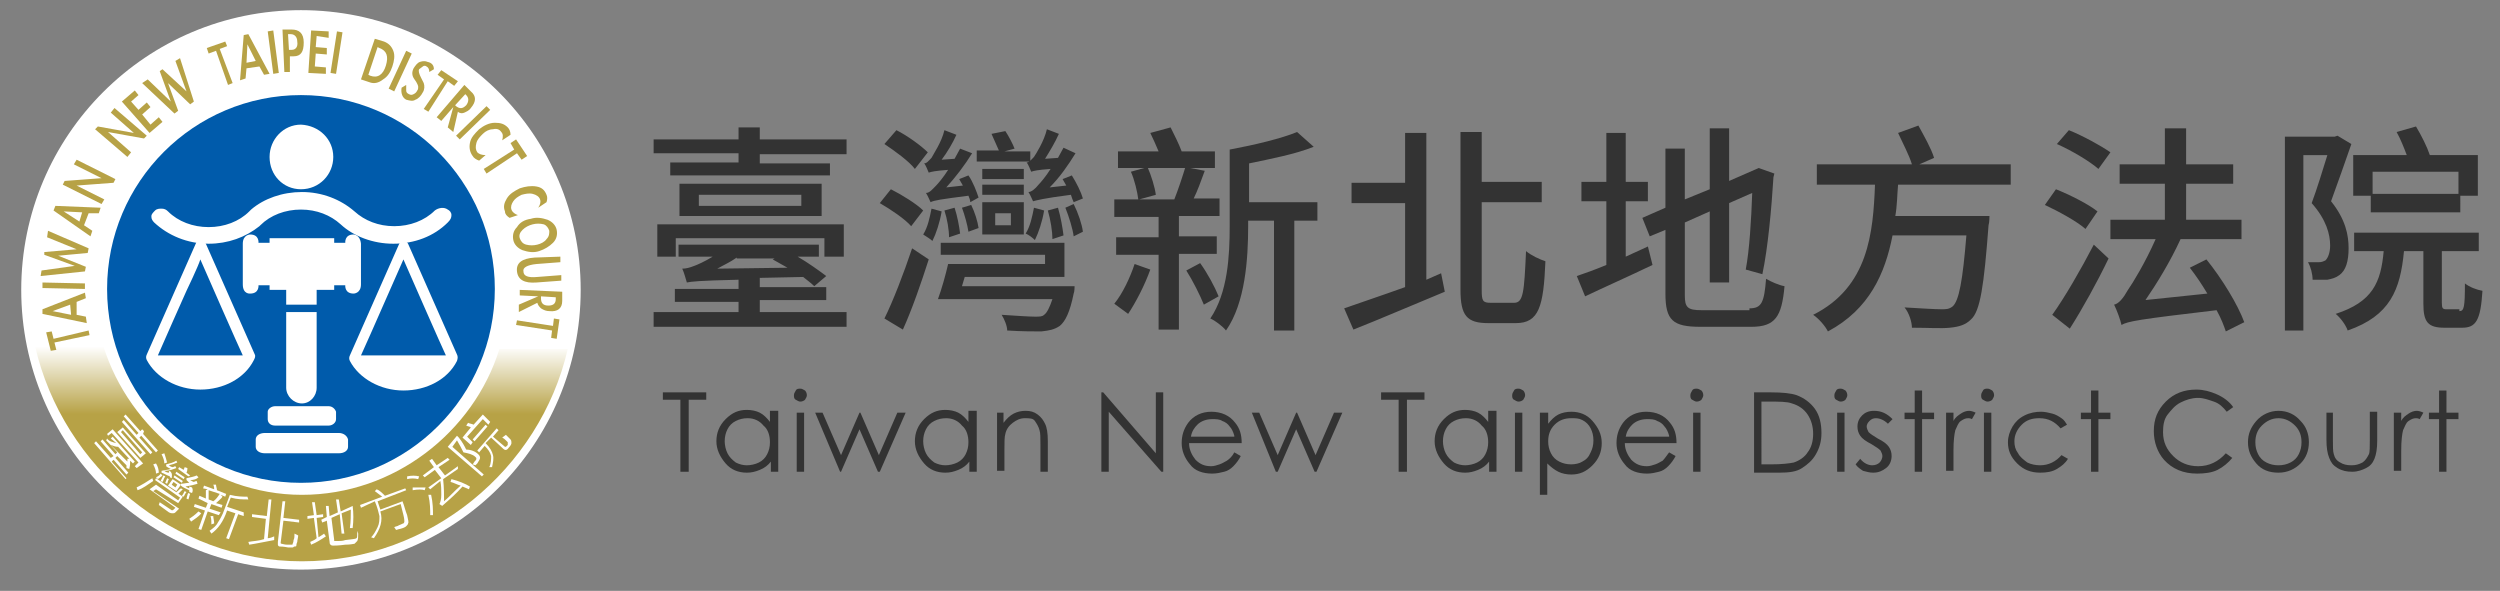 <?xml version="1.0" encoding="utf-8"?>
<!-- Generator: Adobe Illustrator 24.0.2, SVG Export Plug-In . SVG Version: 6.00 Build 0)  -->
<svg version="1.1" id="圖層_1" xmlns="http://www.w3.org/2000/svg" xmlns:xlink="http://www.w3.org/1999/xlink" x="0px" y="0px"
	 viewBox="0 0 270.8 64" style="enable-background:new 0 0 270.8 64;" xml:space="preserve">
<rect x="0" y="0" width="270.8" height="64" fill="#808080" stroke="none"/>
<style type="text/css">
	.st0{fill:#333333;}
	.st1{fill:#FFFFFF;}
	.st2{fill:url(#SVGID_1_);}
	.st3{fill:#B7A246;}
	.st4{fill:#005BAB;}
	.st5{fill:none;stroke:#FFFFFF;stroke-width:0.25;stroke-miterlimit:10;}
</style>
<g>
	<path class="st0" d="M91.7,15.2v1.5h-9.4v1h7.6V19H72.6v-1.4H80v-1h-9.2v-1.5H80v-1.3h2.3v1.3H91.7z M82.3,33.8h9.4v1.6H70.8v-1.6
		H80v-1.1h-6.9v-1.4H80v-1c-4.4,0.1-5.1,0.2-5.6,0.3c-0.1-0.3-0.3-1.1-0.5-1.5c0.4,0,0.8-0.1,1.3-0.3c0.3-0.1,1.2-0.5,2-1h-3.7v-1.3
		h15.2v1.3h-2.3c1.2,0.7,2.3,1.5,3.1,2.1l-1.3,1.1c-0.3-0.3-0.7-0.6-1.2-1l-4.7,0.1v1h7.2v1.4h-7.2V33.8z M71.2,24.3h20.2v3.5h-2.1
		v-2H73.2v2h-2V24.3z M89,19.9v3.5H73.6v-3.5H89z M86.8,21.1H75.7v1.2h11.1V21.1z M79.8,27.9c-0.7,0.5-1.4,0.8-2.1,1.2l7.6-0.1
		c-0.5-0.3-1.1-0.6-1.6-0.9l0.2-0.1H79.8z"/>
	<path class="st0" d="M98.7,24.5c-0.7-0.8-2.2-1.8-3.4-2.5l1.2-1.5c1.2,0.6,2.8,1.6,3.5,2.3L98.7,24.5z M95.8,34.5
		c0.9-1.8,2.1-4.9,3-7.6l1.8,1.2c-0.8,2.5-1.8,5.4-2.8,7.6L95.8,34.5z M99.1,18.3c-0.6-0.8-2.1-1.9-3.3-2.7l1.3-1.5
		c1.2,0.6,2.7,1.7,3.4,2.4L99.1,18.3z M102,22.9c-0.2,1.2-0.6,2.4-1,3.2c-0.2-0.2-0.7-0.5-1-0.7c0.5-0.8,0.7-1.8,0.9-2.8L102,22.9z
		 M105.1,21.9c0-0.2-0.1-0.5-0.2-0.7c-3.1,0.4-3.7,0.5-4.1,0.7c-0.1-0.2-0.3-0.7-0.5-1c0.4,0,0.7-0.4,1.1-0.8
		c0.2-0.2,0.8-0.9,1.3-1.7c-1.4,0.1-1.8,0.2-2.1,0.3c-0.1-0.2-0.3-0.8-0.5-1c0.3,0,0.5-0.3,0.8-0.6c0.2-0.4,1.1-1.7,1.4-3l1.3,0.5
		c-0.4,0.9-1,1.9-1.6,2.7l1.4-0.1c0.2-0.4,0.4-0.7,0.6-1.1l1.3,0.5c-0.8,1.3-1.8,2.6-2.8,3.7l1.8-0.2c-0.1-0.2-0.3-0.5-0.4-0.7
		l1-0.4c0.5,0.7,0.9,1.8,1.1,2.4L105.1,21.9z M116.4,31c0,0,0,0.6-0.1,0.8c-0.4,2-0.9,3-1.5,3.5c-0.6,0.4-1.1,0.5-2,0.6
		c-0.7,0-2.2,0-3.7-0.1c0-0.5-0.3-1.2-0.6-1.7c1.5,0.1,3,0.2,3.6,0.2c0.5,0,0.8,0,1-0.2c0.3-0.2,0.6-0.8,0.9-1.7h-12.4
		c0.4-1.1,0.8-2.5,1.1-3.8h10.5v-1h-11.3v-1.3h13.4V30h-10.8l-0.3,1H116.4z M102.8,25.7c0-0.8-0.2-2-0.5-2.9l1.1-0.3
		c0.3,0.9,0.5,2,0.6,2.8L102.8,25.7z M104.9,25.1c-0.1-0.7-0.4-1.8-0.7-2.6l1-0.3c0.4,0.8,0.7,1.8,0.8,2.5L104.9,25.1z M111.5,17.5
		h-5.7v-1.2h2.4c-0.2-0.5-0.6-1.3-0.8-1.8l1.5-0.3c0.4,0.6,0.8,1.4,1,1.9l-1.1,0.3h2.8V17.5z M106.4,21.9h4.5v3.5h-4.5V21.9z
		 M110.9,19.4h-4.5v-1.1h4.5V19.4z M106.4,20h4.5v1.1h-4.5V20z M107.8,24.4h1.7v-1.3h-1.7V24.4z M113.1,22.8c-0.2,1.2-0.6,2.4-1,3.2
		c-0.2-0.2-0.7-0.6-1-0.7c0.5-0.8,0.7-1.8,0.9-2.8L113.1,22.8z M116.3,21.9c-0.1-0.2-0.2-0.5-0.3-0.8c-3.1,0.4-3.7,0.6-4.1,0.7
		c-0.1-0.2-0.3-0.7-0.5-1c0.3,0,0.7-0.3,1.1-0.8c0.2-0.2,0.8-0.9,1.3-1.7c-1.4,0.1-1.8,0.2-2.1,0.3c-0.1-0.2-0.3-0.8-0.5-1
		c0.3,0,0.5-0.3,0.8-0.6c0.2-0.3,1.1-1.7,1.4-3l1.3,0.5c-0.4,0.9-1,1.9-1.5,2.7l1.4-0.1c0.2-0.4,0.4-0.7,0.6-1.1l1.3,0.6
		c-0.8,1.3-1.7,2.6-2.8,3.7l1.8-0.2c-0.1-0.2-0.3-0.5-0.4-0.7l1-0.4c0.5,0.8,1,1.8,1.2,2.5L116.3,21.9z M114,25.9
		c0-0.8-0.2-2.1-0.5-3.1l1.1-0.3c0.3,1,0.5,2.2,0.6,3L114,25.9z M116.3,22.1c0.5,1,0.9,2.2,1,3l-1,0.5c-0.1-0.8-0.5-2.1-0.9-3.1
		L116.3,22.1z"/>
	<path class="st0" d="M124.6,29.2c-0.6,1.7-1.6,3.6-2.4,4.8c-0.4-0.3-1.1-0.8-1.5-1.1c0.9-1.1,1.7-2.8,2.2-4.3L124.6,29.2z
		 M127.7,27.6v8.1h-2.2v-8.1h-4.6v-1.9h4.6v-2.2h-4.8v-1.9h2.6c-0.1-0.8-0.4-2.1-0.8-3l1.8-0.5c0.4,0.9,0.8,2.2,0.9,3l-1.8,0.5h3.8
		c0.4-1,0.9-2.5,1.2-3.5l2.1,0.4c-0.4,1.1-0.8,2.2-1.2,3h2.8v1.9h-4.4v2.2h4.1v1.9H127.7z M131.7,18.2h-10.6v-1.8h4.4
		c-0.3-0.7-0.6-1.4-0.9-2l2.2-0.6c0.4,0.8,0.9,1.8,1.2,2.6h3.6V18.2z M130,28.5c0.8,1.1,1.6,2.6,2,3.6l-1.6,0.9
		c-0.4-1-1.2-2.6-1.9-3.7L130,28.5z M142.6,23.9h-2.4v11.9H138V23.9h-2.8v0.6c0,3.5-0.3,8.3-2.4,11.3c-0.3-0.4-1.2-1.1-1.7-1.3
		c1.9-2.8,2.1-6.8,2.1-10v-8.3c2.7-0.5,5.6-1.2,7.3-1.9l1.8,1.6c-2,0.8-4.6,1.3-7,1.8v4.2h7.4V23.9z"/>
	<path class="st0" d="M156.1,29.6l0.4,2c-3.4,1.4-7.1,3-9.9,4.1l-1-2.3c1.7-0.6,4.1-1.4,6.6-2.3v-9.1h-5.8v-2.2h5.8v-5.4h2.3v15.9
		L156.1,29.6z M164,32.8c1,0,1.1-1.1,1.3-5.6c0.6,0.5,1.5,0.9,2.1,1.1c-0.2,4.9-0.7,6.7-3.2,6.7h-3c-2.3,0-3-0.8-3-3.6V14.3h2.3v5.4
		h6.5v2.2h-6.5v9.5c0,1.2,0.1,1.4,1,1.4H164z"/>
	<path class="st0" d="M178.5,26.7l0.5,2c-2.5,1.2-5.2,2.4-7.3,3.4l-0.9-2.2c0.9-0.3,2-0.7,3.2-1.2v-6.9h-2.7v-2.1h2.7v-5.3h2.1v5.3
		h2.4v2.1h-2.4v6L178.5,26.7z M189.5,33.4c1.3,0,1.6-0.6,1.8-3.2c0.5,0.3,1.4,0.7,2,0.8c-0.3,3.3-1,4.4-3.6,4.4h-5.5
		c-3,0-3.8-0.7-3.8-3.6v-6.9l-1.7,0.7l-0.8-2l2.5-1.1v-6.4h2.1v5.5l2.7-1.1v-6.6h2.1v5.7l3.2-1.4l1.7,0.6l-0.1,0.4
		c-0.2,3.3-0.6,7.7-1.2,10.5l-1.8-0.5c0.4-2.1,0.6-5.4,0.7-8.3l-2.5,1.1v8.6h-2.1v-7.7l-2.7,1.2v7.9c0,1.3,0.3,1.6,1.8,1.6H189.5z"
		/>
	<path class="st0" d="M205.6,20c-0.1,1.1-0.1,2.3-0.3,3.4h10.2c0,0,0,0.7-0.1,1c-0.5,6.6-0.9,9.3-1.9,10.2c-0.6,0.6-1.3,0.8-2.3,0.9
		c-0.9,0.1-2.4,0-4.1,0c0-0.6-0.3-1.6-0.8-2.2c1.7,0.1,3.3,0.2,4,0.2c0.5,0,0.8,0,1.2-0.3c0.7-0.6,1.1-2.8,1.5-7.7H205
		c-0.8,4.1-2.5,8-7,10.4c-0.3-0.6-1-1.4-1.6-1.8c6-3,6.5-8.9,6.7-14.1h-6.3v-2.2h10.3c-0.3-1-1-2.3-1.5-3.4l2.2-0.8
		c0.6,1.1,1.4,2.5,1.7,3.5l-1.6,0.7h9.9V20H205.6z"/>
	<path class="st0" d="M225.9,24.8c-0.9-0.8-2.9-1.9-4.4-2.6l1.2-1.7c1.5,0.6,3.5,1.6,4.5,2.4L225.9,24.8z M222.3,34.1
		c1.3-1.8,3.1-4.9,4.5-7.6l1.6,1.5c-1.2,2.5-2.8,5.4-4.2,7.6L222.3,34.1z M224.1,14.1c1.5,0.6,3.5,1.7,4.5,2.4l-1.3,1.8
		c-0.9-0.8-2.9-2-4.5-2.7L224.1,14.1z M241.1,35.9c-0.2-0.6-0.5-1.4-1-2.3c-8.5,1-9.6,1.2-10.3,1.6c-0.1-0.5-0.5-1.6-0.8-2.2
		c0.5-0.1,1-0.7,1.5-1.6c0.5-0.7,1.9-3,3-5.5h-4.9v-2.1h5.9v-3.9h-4.9v-2.1h4.9v-3.9h2.3v3.9h5.1v2.1h-5.1v3.9h6v2.1h-6.6
		c-1.1,2.4-2.5,4.7-3.8,6.6l6.7-0.7c-0.6-1-1.2-1.9-1.9-2.8l1.8-0.9c1.7,2.1,3.4,4.9,4.1,6.8L241.1,35.9z"/>
	<path class="st0" d="M254.7,15.6c-0.7,2-1.5,4.3-2.2,6.2c1.6,2,1.9,3.7,1.9,5.1c0,1.4-0.3,2.4-1,2.9c-0.4,0.3-0.8,0.4-1.3,0.5
		c-0.4,0-1,0-1.6,0c0-0.6-0.2-1.4-0.5-1.9c0.5,0,0.9,0,1.2,0c0.3,0,0.5-0.1,0.7-0.2c0.3-0.3,0.5-0.9,0.5-1.6c0-1.2-0.4-2.8-2-4.6
		c0.6-1.6,1.2-3.6,1.7-5.2h-2.6v19h-2v-21h5.4l0.3-0.1L254.7,15.6z M266.4,33.7c0.5,0,0.6-0.4,0.6-3c0.5,0.4,1.3,0.7,1.9,0.8
		c-0.2,3.2-0.7,4-2.2,4h-1.9c-1.8,0-2.3-0.6-2.3-2.6v-5.7h-2.1c-0.4,4.2-1.5,7-6.1,8.6c-0.2-0.6-0.8-1.4-1.3-1.8
		c4-1.3,4.9-3.4,5.2-6.8H255v-2h13.5v2h-4v5.6c0,0.6,0.1,0.7,0.5,0.7H266.4z M256.8,21.2h-1.9v-4.4h5.8c-0.3-0.8-0.7-1.8-1.1-2.5
		l2.1-0.6c0.6,1,1.2,2.2,1.5,3.1h5.2v4.4h-1.9V23h-9.7V21.2z M257,18.7V21h9.3v-2.4H257z"/>
</g>
<g>
	<path class="st0" d="M71.8,43.3v-0.8h4.7v0.8h-1.9v7.8h-0.9v-7.8H71.8z"/>
	<path class="st0" d="M84.3,44.7v6.4h-0.8V50c-0.3,0.4-0.7,0.7-1.2,0.9s-0.9,0.3-1.4,0.3c-0.9,0-1.7-0.3-2.3-1s-1-1.5-1-2.4
		c0-0.9,0.3-1.7,1-2.4s1.4-1,2.3-1c0.5,0,1,0.1,1.4,0.3s0.8,0.6,1.1,1v-1.2H84.3z M81,45.3c-0.5,0-0.9,0.1-1.3,0.3
		c-0.4,0.2-0.7,0.5-0.9,0.9c-0.2,0.4-0.3,0.8-0.3,1.3c0,0.4,0.1,0.9,0.3,1.3c0.2,0.4,0.5,0.7,0.9,1c0.4,0.2,0.8,0.3,1.2,0.3
		c0.4,0,0.9-0.1,1.3-0.3c0.4-0.2,0.7-0.5,0.9-0.9c0.2-0.4,0.3-0.8,0.3-1.3c0-0.7-0.2-1.4-0.7-1.8C82.3,45.6,81.7,45.3,81,45.3z"/>
	<path class="st0" d="M86.7,42.1c0.2,0,0.3,0.1,0.5,0.2c0.1,0.1,0.2,0.3,0.2,0.5c0,0.2-0.1,0.3-0.2,0.5c-0.1,0.1-0.3,0.2-0.5,0.2
		c-0.2,0-0.3-0.1-0.5-0.2s-0.2-0.3-0.2-0.5c0-0.2,0.1-0.3,0.2-0.5S86.5,42.1,86.7,42.1z M86.3,44.7h0.8v6.4h-0.8V44.7z"/>
	<path class="st0" d="M88.3,44.7h0.8l2,4.6l2-4.6h0.1l2,4.6l2-4.6h0.9l-2.8,6.4h-0.2l-2-4.6l-2,4.6H91L88.3,44.7z"/>
	<path class="st0" d="M105.8,44.7v6.4H105V50c-0.3,0.4-0.7,0.7-1.2,0.9s-0.9,0.3-1.4,0.3c-0.9,0-1.7-0.3-2.3-1s-1-1.5-1-2.4
		c0-0.9,0.3-1.7,1-2.4s1.4-1,2.3-1c0.5,0,1,0.1,1.4,0.3s0.8,0.6,1.1,1v-1.2H105.8z M102.5,45.3c-0.5,0-0.9,0.1-1.3,0.3
		c-0.4,0.2-0.7,0.5-0.9,0.9c-0.2,0.4-0.3,0.8-0.3,1.3c0,0.4,0.1,0.9,0.3,1.3c0.2,0.4,0.5,0.7,0.9,1c0.4,0.2,0.8,0.3,1.2,0.3
		c0.4,0,0.9-0.1,1.3-0.3c0.4-0.2,0.7-0.5,0.9-0.9c0.2-0.4,0.3-0.8,0.3-1.3c0-0.7-0.2-1.4-0.7-1.8C103.8,45.6,103.2,45.3,102.5,45.3z
		"/>
	<path class="st0" d="M107.9,44.7h0.8v1.1c0.3-0.4,0.7-0.8,1.1-1s0.8-0.3,1.3-0.3c0.5,0,0.9,0.1,1.3,0.4s0.6,0.6,0.8,1
		s0.3,1,0.3,1.9v3.3h-0.8v-3c0-0.7,0-1.2-0.1-1.5c-0.1-0.4-0.3-0.7-0.5-1s-0.6-0.3-1.1-0.3c-0.5,0-0.9,0.2-1.3,0.5s-0.7,0.7-0.8,1.2
		c-0.1,0.3-0.1,0.9-0.1,1.7v2.3h-0.8V44.7z"/>
	<path class="st0" d="M119.3,51.1v-8.6h0.2l5.7,6.6v-6.6h0.8v8.6h-0.2l-5.7-6.5v6.5H119.3z"/>
	<path class="st0" d="M133.7,49l0.7,0.4c-0.2,0.4-0.5,0.8-0.8,1.1c-0.3,0.3-0.6,0.5-1,0.6c-0.4,0.1-0.8,0.2-1.3,0.2
		c-1,0-1.9-0.3-2.4-1c-0.6-0.7-0.9-1.5-0.9-2.3c0-0.8,0.2-1.5,0.7-2.2c0.6-0.8,1.5-1.2,2.5-1.2c1.1,0,2,0.4,2.6,1.2
		c0.5,0.6,0.7,1.3,0.7,2.2h-5.7c0,0.7,0.3,1.3,0.7,1.8c0.5,0.5,1,0.7,1.7,0.7c0.3,0,0.6-0.1,0.9-0.2c0.3-0.1,0.6-0.3,0.8-0.4
		C133.2,49.7,133.5,49.4,133.7,49z M133.7,47.2c-0.1-0.4-0.3-0.8-0.5-1c-0.2-0.3-0.5-0.5-0.8-0.6c-0.3-0.2-0.7-0.2-1.1-0.2
		c-0.6,0-1.2,0.2-1.6,0.6c-0.3,0.3-0.6,0.7-0.7,1.3H133.7z"/>
	<path class="st0" d="M135.6,44.7h0.8l2,4.6l2-4.6h0.1l2,4.6l2-4.6h0.9l-2.8,6.4h-0.2l-2-4.6l-2,4.6h-0.2L135.6,44.7z"/>
	<path class="st0" d="M149.6,43.3v-0.8h4.7v0.8h-1.9v7.8h-0.9v-7.8H149.6z"/>
	<path class="st0" d="M162.1,44.7v6.4h-0.8V50c-0.3,0.4-0.7,0.7-1.2,0.9s-0.9,0.3-1.4,0.3c-0.9,0-1.7-0.3-2.3-1s-1-1.5-1-2.4
		c0-0.9,0.3-1.7,1-2.4s1.4-1,2.3-1c0.5,0,1,0.1,1.4,0.3s0.8,0.6,1.1,1v-1.2H162.1z M158.8,45.3c-0.5,0-0.9,0.1-1.3,0.3
		c-0.4,0.2-0.7,0.5-0.9,0.9c-0.2,0.4-0.3,0.8-0.3,1.3c0,0.4,0.1,0.9,0.3,1.3c0.2,0.4,0.5,0.7,0.9,1c0.4,0.2,0.8,0.3,1.2,0.3
		c0.4,0,0.9-0.1,1.3-0.3c0.4-0.2,0.7-0.5,0.9-0.9c0.2-0.4,0.3-0.8,0.3-1.3c0-0.7-0.2-1.4-0.7-1.8C160.1,45.6,159.5,45.3,158.8,45.3z
		"/>
	<path class="st0" d="M164.5,42.1c0.2,0,0.3,0.1,0.5,0.2c0.1,0.1,0.2,0.3,0.2,0.5c0,0.2-0.1,0.3-0.2,0.5c-0.1,0.1-0.3,0.2-0.5,0.2
		c-0.2,0-0.3-0.1-0.5-0.2s-0.2-0.3-0.2-0.5c0-0.2,0.1-0.3,0.2-0.5S164.3,42.1,164.5,42.1z M164.1,44.7h0.8v6.4h-0.8V44.7z"/>
	<path class="st0" d="M166.9,44.7h0.8v1.2c0.3-0.4,0.7-0.8,1.1-1c0.4-0.2,0.9-0.3,1.4-0.3c0.9,0,1.7,0.3,2.3,1s1,1.4,1,2.4
		c0,0.9-0.3,1.7-1,2.4s-1.4,1-2.3,1c-0.5,0-1-0.1-1.4-0.3c-0.4-0.2-0.8-0.5-1.2-0.9v3.4h-0.8V44.7z M170.2,45.3
		c-0.7,0-1.3,0.2-1.8,0.7c-0.5,0.5-0.7,1.1-0.7,1.8c0,0.5,0.1,0.9,0.3,1.3c0.2,0.4,0.5,0.7,0.9,0.9c0.4,0.2,0.8,0.3,1.3,0.3
		c0.4,0,0.9-0.1,1.2-0.3c0.4-0.2,0.7-0.5,0.9-1c0.2-0.4,0.3-0.8,0.3-1.3c0-0.5-0.1-0.9-0.3-1.3c-0.2-0.4-0.5-0.7-0.9-0.9
		S170.7,45.3,170.2,45.3z"/>
	<path class="st0" d="M180.8,49l0.7,0.4c-0.2,0.4-0.5,0.8-0.8,1.1c-0.3,0.3-0.6,0.5-1,0.6c-0.4,0.1-0.8,0.2-1.3,0.2
		c-1,0-1.9-0.3-2.4-1c-0.6-0.7-0.9-1.5-0.9-2.3c0-0.8,0.2-1.5,0.7-2.2c0.6-0.8,1.5-1.2,2.5-1.2c1.1,0,2,0.4,2.6,1.2
		c0.5,0.6,0.7,1.3,0.7,2.2H176c0,0.7,0.3,1.3,0.7,1.8c0.5,0.5,1,0.7,1.7,0.7c0.3,0,0.6-0.1,0.9-0.2c0.3-0.1,0.6-0.3,0.8-0.4
		C180.3,49.7,180.5,49.4,180.8,49z M180.8,47.2c-0.1-0.4-0.3-0.8-0.5-1c-0.2-0.3-0.5-0.5-0.8-0.6c-0.3-0.2-0.7-0.2-1.1-0.2
		c-0.6,0-1.2,0.2-1.6,0.6c-0.3,0.3-0.6,0.7-0.7,1.3H180.8z"/>
	<path class="st0" d="M183.8,42.1c0.2,0,0.3,0.1,0.5,0.2c0.1,0.1,0.2,0.3,0.2,0.5c0,0.2-0.1,0.3-0.2,0.5c-0.1,0.1-0.3,0.2-0.5,0.2
		c-0.2,0-0.3-0.1-0.5-0.2s-0.2-0.3-0.2-0.5c0-0.2,0.1-0.3,0.2-0.5S183.6,42.1,183.8,42.1z M183.4,44.7h0.8v6.4h-0.8V44.7z"/>
	<path class="st0" d="M190,51.1v-8.6h1.8c1.3,0,2.2,0.1,2.8,0.3c0.8,0.3,1.5,0.8,2,1.5s0.7,1.6,0.7,2.6c0,0.9-0.2,1.6-0.6,2.3
		s-0.9,1.1-1.5,1.5s-1.4,0.5-2.5,0.5H190z M190.8,50.3h1c1.2,0,2-0.1,2.5-0.2c0.6-0.2,1.2-0.6,1.5-1.1c0.4-0.5,0.6-1.2,0.6-2
		c0-0.8-0.2-1.5-0.6-2.1s-1-1-1.7-1.2c-0.5-0.2-1.4-0.2-2.7-0.2h-0.6V50.3z"/>
	<path class="st0" d="M199.4,42.1c0.2,0,0.3,0.1,0.5,0.2c0.1,0.1,0.2,0.3,0.2,0.5c0,0.2-0.1,0.3-0.2,0.5c-0.1,0.1-0.3,0.2-0.5,0.2
		c-0.2,0-0.3-0.1-0.5-0.2s-0.2-0.3-0.2-0.5c0-0.2,0.1-0.3,0.2-0.5S199.2,42.1,199.4,42.1z M199,44.7h0.8v6.4H199V44.7z"/>
	<path class="st0" d="M205,45.4l-0.5,0.5c-0.4-0.4-0.9-0.6-1.3-0.6c-0.3,0-0.5,0.1-0.7,0.3c-0.2,0.2-0.3,0.4-0.3,0.6
		c0,0.2,0.1,0.4,0.2,0.6c0.2,0.2,0.5,0.4,1,0.7c0.6,0.3,1,0.6,1.2,0.9c0.2,0.3,0.3,0.6,0.3,1c0,0.5-0.2,1-0.6,1.3s-0.8,0.5-1.4,0.5
		c-0.4,0-0.7-0.1-1.1-0.2c-0.3-0.2-0.6-0.4-0.8-0.7l0.5-0.6c0.4,0.5,0.9,0.7,1.3,0.7c0.3,0,0.6-0.1,0.8-0.3c0.2-0.2,0.3-0.5,0.3-0.7
		c0-0.2-0.1-0.4-0.2-0.6c-0.2-0.2-0.5-0.4-1-0.7c-0.6-0.3-1-0.6-1.2-0.9c-0.2-0.3-0.3-0.6-0.3-1c0-0.5,0.2-0.9,0.5-1.2
		c0.3-0.3,0.7-0.5,1.3-0.5C203.8,44.5,204.4,44.8,205,45.4z"/>
	<path class="st0" d="M207.4,42.3h0.8v2.4h1.3v0.7h-1.3v5.7h-0.8v-5.7h-1.1v-0.7h1.1V42.3z"/>
	<path class="st0" d="M210.8,44.7h0.8v0.9c0.2-0.4,0.5-0.6,0.8-0.8s0.6-0.3,0.9-0.3c0.2,0,0.5,0.1,0.7,0.2l-0.4,0.7
		c-0.2-0.1-0.3-0.1-0.4-0.1c-0.3,0-0.5,0.1-0.8,0.3s-0.4,0.6-0.6,1c-0.1,0.4-0.2,1.1-0.2,2.2v2.2h-0.8V44.7z"/>
	<path class="st0" d="M215.3,42.1c0.2,0,0.3,0.1,0.5,0.2c0.1,0.1,0.2,0.3,0.2,0.5c0,0.2-0.1,0.3-0.2,0.5c-0.1,0.1-0.3,0.2-0.5,0.2
		c-0.2,0-0.3-0.1-0.5-0.2s-0.2-0.3-0.2-0.5c0-0.2,0.1-0.3,0.2-0.5S215.1,42.1,215.3,42.1z M214.9,44.7h0.8v6.4h-0.8V44.7z"/>
	<path class="st0" d="M223.9,46l-0.7,0.4c-0.6-0.7-1.3-1.1-2.3-1.1c-0.8,0-1.4,0.2-1.9,0.7c-0.5,0.5-0.8,1.1-0.8,1.8
		c0,0.5,0.1,0.9,0.4,1.3c0.2,0.4,0.6,0.7,1,1c0.4,0.2,0.9,0.3,1.4,0.3c0.9,0,1.7-0.4,2.3-1.1l0.7,0.4c-0.3,0.5-0.7,0.8-1.2,1.1
		c-0.5,0.3-1.1,0.4-1.8,0.4c-1,0-1.8-0.3-2.5-1s-1-1.4-1-2.3c0-0.6,0.2-1.2,0.5-1.7s0.7-0.9,1.3-1.2s1.2-0.4,1.8-0.4
		c0.4,0,0.8,0.1,1.2,0.2s0.7,0.3,1,0.5S223.7,45.7,223.9,46z"/>
	<path class="st0" d="M226.5,42.3h0.8v2.4h1.3v0.7h-1.3v5.7h-0.8v-5.7h-1.1v-0.7h1.1V42.3z"/>
	<path class="st0" d="M241.9,44.1l-0.7,0.5c-0.4-0.5-0.8-0.9-1.4-1.1s-1.1-0.4-1.7-0.4c-0.7,0-1.3,0.2-1.9,0.5s-1,0.8-1.4,1.3
		s-0.5,1.2-0.5,1.9c0,1.1,0.4,1.9,1.1,2.6s1.6,1.1,2.7,1.1c1.2,0,2.2-0.5,3-1.4l0.7,0.5c-0.4,0.5-1,1-1.6,1.3s-1.4,0.4-2.2,0.4
		c-1.5,0-2.7-0.5-3.6-1.5c-0.7-0.8-1.1-1.9-1.1-3.1c0-1.3,0.4-2.3,1.3-3.2s2-1.3,3.3-1.3c0.8,0,1.5,0.2,2.2,0.5
		S241.5,43.5,241.9,44.1z"/>
	<path class="st0" d="M246.8,44.5c1,0,1.8,0.4,2.4,1.1c0.6,0.6,0.9,1.4,0.9,2.3c0,0.9-0.3,1.7-0.9,2.3s-1.4,1-2.4,1
		c-1,0-1.8-0.3-2.4-1s-0.9-1.4-0.9-2.3c0-0.9,0.3-1.6,0.9-2.3C245,44.9,245.9,44.5,246.8,44.5z M246.8,45.3c-0.7,0-1.3,0.3-1.8,0.8
		c-0.5,0.5-0.7,1.1-0.7,1.8c0,0.5,0.1,0.9,0.3,1.3s0.5,0.7,0.9,0.9c0.4,0.2,0.8,0.3,1.3,0.3s0.9-0.1,1.3-0.3
		c0.4-0.2,0.7-0.5,0.9-0.9s0.3-0.8,0.3-1.3c0-0.7-0.2-1.3-0.7-1.8S247.5,45.3,246.8,45.3z"/>
	<path class="st0" d="M251.9,44.7h0.8v3c0,0.7,0,1.2,0.1,1.5c0.1,0.4,0.3,0.7,0.7,0.9c0.3,0.2,0.7,0.3,1.2,0.3s0.8-0.1,1.2-0.3
		c0.3-0.2,0.5-0.5,0.7-0.9c0.1-0.2,0.1-0.8,0.1-1.6v-3h0.8v3.1c0,0.9-0.1,1.5-0.3,2s-0.5,0.8-0.9,1s-0.9,0.4-1.5,0.4
		s-1.1-0.1-1.6-0.4s-0.7-0.6-0.9-1.1s-0.3-1.1-0.3-2V44.7z"/>
	<path class="st0" d="M259.3,44.7h0.8v0.9c0.2-0.4,0.5-0.6,0.8-0.8s0.6-0.3,0.9-0.3c0.2,0,0.5,0.1,0.7,0.2l-0.4,0.7
		c-0.2-0.1-0.3-0.1-0.4-0.1c-0.3,0-0.5,0.1-0.8,0.3s-0.4,0.6-0.6,1c-0.1,0.4-0.2,1.1-0.2,2.2v2.2h-0.8V44.7z"/>
	<path class="st0" d="M264.2,42.3h0.8v2.4h1.3v0.7H265v5.7h-0.8v-5.7h-1.1v-0.7h1.1V42.3z"/>
</g>
<g>
	<g>
		<circle class="st1" cx="32.6" cy="31.4" r="30.3"/>
	</g>
	<g>
		<linearGradient id="SVGID_1_" gradientUnits="userSpaceOnUse" x1="32.645" y1="60.775" x2="32.645" y2="37.519">
			<stop  offset="0.685" style="stop-color:#B7A246"/>
			<stop  offset="1" style="stop-color:#FFFFFF"/>
		</linearGradient>
		<path class="st2" d="M61.5,37.8c-3,13-14.9,23-28.8,23c-13.9,0-25.9-10.2-28.9-23.3h7.4c2.8,9,11.5,16.1,21.5,16.1
			c10,0,18.6-6.8,21.4-15.8H61.5z"/>
		<g>
			<path class="st3" d="M9.6,35.8l0.1,0.5l-3.8,0.8l0.2,0.8l-0.6,0.1L5,36l0.6-0.1l0.2,0.8L9.6,35.8z"/>
			<path class="st3" d="M8.3,34.1l1,0.2L9.4,35l-4.8-1l0-0.5l4.6-1.8l0.1,0.6l-1,0.4L8.3,34.1z M5.7,33.7l2,0.4L7.6,33L5.7,33.7z"/>
			<path class="st3" d="M9.2,30.7l0,0.6l-4.6-0.1l0-0.6L9.2,30.7z"/>
			<path class="st3" d="M8.1,28.8l-3.3-1.2l0-0.3l3.5-0.3l-3.2-1.3L5.2,25l4.4,1.9l-0.1,0.5l-3.2,0.3l3,1.2l-0.1,0.5l-4.8,0.5
				l0.1-0.6L8.1,28.8z"/>
			<path class="st3" d="M9.1,24.4L10,25l-0.2,0.6l-4-2.8l0.2-0.5l4.9,0.2l-0.2,0.6l-1.1,0L9.1,24.4z M6.9,22.9L8.6,24l0.3-1
				L6.9,22.9z"/>
			<path class="st3" d="M6.8,20L7,19.6l4-0.3l-3-1.5l0.3-0.5l4.2,2.1l-0.2,0.4l-4,0.3l3,1.5L11,22.1L6.8,20z"/>
			<path class="st3" d="M10.3,14l0.3-0.3l3.9,0.7L12,12.2l0.4-0.5l3.5,3l-0.3,0.3l-3.9-0.7l2.5,2.2l-0.4,0.5L10.3,14z"/>
			<path class="st3" d="M14.2,11l0.8,0.9l0.9-0.8l0.4,0.5l-0.9,0.8l0.9,1.1l0.9-0.8l0.4,0.5l-1.4,1.2l-3-3.4l1.4-1.2l0.4,0.5
				L14.2,11z"/>
			<path class="st3" d="M18.5,11l-1.2-3.3l0.3-0.2l2.6,2.4l-1.2-3.3l0.5-0.3L21,11l-0.4,0.3L18.2,9l1.1,3l-0.4,0.3L15.4,9L16,8.6
				L18.5,11z"/>
			<path class="st3" d="M25.2,9l-0.5,0.2l-1.3-3.7l-0.8,0.3l-0.2-0.6l2-0.7L24.6,5l-0.8,0.3L25.2,9z"/>
			<path class="st3" d="M26.7,7.4l-0.1,1.1L26,8.7l0.4-4.9l0.5-0.1l2.3,4.3l-0.6,0.1l-0.5-0.9L26.7,7.4z M26.8,4.8l-0.1,2l1-0.2
				L26.8,4.8z"/>
			<path class="st3" d="M30.2,7.9l-0.6,0.1L29,3.4l0.6-0.1L30.2,7.9z"/>
			<path class="st3" d="M31.4,7.8l-0.6,0l-0.2-4.6l1,0c0.8,0,1.3,0.4,1.3,1.4c0,1-0.3,1.5-1.1,1.5l-0.4,0L31.4,7.8z M31.3,5.4l0.3,0
				c0.4,0,0.7-0.3,0.6-0.9c0-0.5-0.3-0.8-0.7-0.8l-0.3,0L31.3,5.4z"/>
			<path class="st3" d="M34.3,3.9l-0.1,1.2l1.2,0.1l0,0.7l-1.2-0.1l-0.1,1.4l1.2,0.1l0,0.7l-1.9-0.1l0.3-4.6l1.9,0.1l0,0.7L34.3,3.9
				z"/>
			<path class="st3" d="M36.4,8l-0.6-0.1l0.7-4.5l0.6,0.1L36.4,8z"/>
			<path class="st3" d="M40.6,4.2l1,0.3c0.5,0.2,0.8,0.5,1,1c0.2,0.5,0.1,1.1-0.1,1.7c-0.2,0.6-0.5,1.1-1,1.4C41,9,40.5,9.1,40,8.9
				l-0.9-0.3L40.6,4.2z M39.9,8.1l0.2,0.1c0.8,0.3,1.4-0.1,1.7-1.1c0.3-1,0.1-1.6-0.7-1.9l-0.2-0.1L39.9,8.1z"/>
			<path class="st3" d="M42.7,9.9l-0.6-0.3L44,5.5l0.6,0.3L42.7,9.9z"/>
			<path class="st3" d="M46.5,7.8c0-0.3-0.1-0.5-0.3-0.6c-0.1-0.1-0.3-0.1-0.4,0c-0.1,0.1-0.3,0.2-0.4,0.3c-0.1,0.2,0,0.5,0.2,0.9
				C45.8,8.8,45.9,9,45.9,9c0.1,0.3,0.1,0.7-0.1,1c-0.2,0.4-0.5,0.7-0.8,0.8c-0.3,0.2-0.6,0.1-1,0c-0.4-0.2-0.6-0.7-0.5-1.3L44,9.2
				c0,0.2,0,0.4,0,0.6s0.1,0.3,0.3,0.4c0.2,0.1,0.3,0.1,0.5,0c0.2-0.1,0.3-0.2,0.4-0.4c0.1-0.1,0.1-0.3,0.1-0.4
				c0-0.1-0.1-0.4-0.4-0.8c-0.3-0.4-0.3-0.8-0.1-1.2c0.2-0.3,0.4-0.6,0.7-0.7c0.3-0.1,0.6-0.1,0.8,0C46.8,6.8,47,7.1,47,7.5
				L46.5,7.8z"/>
			<path class="st3" d="M46.4,12.1l-0.5-0.3l2.2-3.2l-0.7-0.5l0.4-0.5l1.8,1.2l-0.4,0.5l-0.7-0.5L46.4,12.1z"/>
			<path class="st3" d="M49.1,14.3l-0.6-0.5l0.6-2.2l-1.3,1.5l-0.5-0.4l3-3.5L51,9.9c0.6,0.5,0.6,1.1,0,1.8
				c-0.2,0.3-0.5,0.4-0.7,0.5s-0.5,0.1-0.7-0.1L49.1,14.3z M49.3,11.4l0.1,0.1c0.4,0.3,0.7,0.3,1.1-0.1c0.3-0.4,0.3-0.8,0-1.1
				l-0.1-0.1L49.3,11.4z"/>
			<path class="st3" d="M49.8,15.1l-0.4-0.4l3.3-3.2l0.4,0.4L49.8,15.1z"/>
			<path class="st3" d="M54.4,15.2c0.1-0.4,0.1-0.7-0.1-0.9c-0.2-0.3-0.5-0.4-0.9-0.3c-0.4,0-0.8,0.2-1.1,0.5
				c-0.3,0.3-0.6,0.6-0.7,1c-0.1,0.4-0.1,0.7,0.1,1c0.2,0.2,0.5,0.3,0.9,0.3l-0.7,0.6c-0.3-0.1-0.6-0.3-0.7-0.5
				c-0.3-0.4-0.4-0.9-0.3-1.4c0.1-0.6,0.5-1,1-1.5c0.5-0.4,1.1-0.7,1.7-0.7c0.6,0,1,0.1,1.4,0.5c0.2,0.2,0.3,0.5,0.3,0.8L54.4,15.2z
				"/>
			<path class="st3" d="M52.7,18.8l-0.3-0.5l3.3-2.1l-0.4-0.7l0.6-0.4l1.2,1.8l-0.6,0.4L56,16.6L52.7,18.8z"/>
			<path class="st3" d="M58.3,22.5c0.2-0.3,0.3-0.6,0.2-0.9c-0.1-0.3-0.4-0.5-0.8-0.6c-0.4-0.1-0.8,0-1.2,0.1
				c-0.4,0.2-0.7,0.4-0.9,0.7c-0.2,0.3-0.3,0.6-0.2,0.9c0.1,0.3,0.4,0.5,0.7,0.6l-0.9,0.3c-0.3-0.2-0.5-0.4-0.5-0.7
				c-0.2-0.5-0.1-0.9,0.2-1.4c0.3-0.5,0.8-0.8,1.4-1.1c0.6-0.2,1.2-0.3,1.8-0.2c0.6,0.1,0.9,0.4,1.1,0.9c0.1,0.2,0.1,0.5,0,0.8
				L58.3,22.5z"/>
			<path class="st3" d="M57.5,23.7c0.6-0.2,1.2-0.1,1.8,0.1c0.5,0.2,0.9,0.6,1,1.1c0.1,0.5,0,1-0.4,1.4c-0.4,0.4-0.9,0.7-1.5,0.9
				c-0.6,0.2-1.2,0.1-1.8-0.1c-0.5-0.2-0.9-0.6-1-1.1c-0.1-0.5,0-1,0.4-1.4C56.3,24.1,56.8,23.8,57.5,23.7z M57.7,24.3
				c-0.4,0.1-0.8,0.3-1.1,0.6c-0.3,0.3-0.4,0.6-0.3,0.9c0.1,0.3,0.3,0.6,0.7,0.7c0.4,0.1,0.8,0.1,1.2,0c0.4-0.1,0.8-0.3,1-0.6
				c0.3-0.3,0.3-0.6,0.3-0.9c-0.1-0.3-0.3-0.6-0.6-0.7C58.5,24.2,58.1,24.2,57.7,24.3z"/>
			<path class="st3" d="M60.7,27.8l0,0.6l-2.6,0.2c-1,0.1-1.5,0.4-1.4,0.8c0,0.5,0.5,0.7,1.5,0.6l2.6-0.2l0,0.6l-2.7,0.2
				c-1.3,0.1-2-0.3-2.1-1.2c-0.1-0.9,0.5-1.4,1.9-1.5L60.7,27.8z"/>
			<path class="st3" d="M56.2,33.8l0-0.8l2.1-0.9l-2-0.1l0-0.6l4.6,0.2l0,1c0,0.8-0.5,1.2-1.4,1.1c-0.3,0-0.6-0.1-0.9-0.3
				c-0.2-0.2-0.3-0.3-0.4-0.6L56.2,33.8z M58.6,32.1l0,0.2c0,0.5,0.2,0.8,0.8,0.8c0.5,0,0.8-0.2,0.8-0.7l0-0.2L58.6,32.1z"/>
			<path class="st3" d="M55.9,35.2l0.1-0.5l3.9,0.6l0.1-0.8l0.6,0.1l-0.3,2.1l-0.6-0.1l0.1-0.8L55.9,35.2z"/>
		</g>
		<g>
			<path class="st4" d="M53.6,31.3c0,11.6-9.4,21-21,21s-21-9.4-21-21c0-11.6,9.4-21,21-21S53.6,19.7,53.6,31.3z"/>
		</g>
		<g>
			<path class="st1" d="M34.3,33.8h-0.5H31V42c0,0.9,0.8,1.7,1.7,1.7c0.9,0,1.6-0.8,1.6-1.7L34.3,33.8z"/>
			<path class="st1" d="M35.6,44h-5.8c-0.4,0-0.8,0.3-0.8,0.6v0.8c0,0.4,0.3,0.7,0.8,0.7h5.8c0.4,0,0.8-0.3,0.8-0.7v-0.8
				C36.3,44.3,36,44,35.6,44z"/>
			<path class="st1" d="M36.7,46.9h-8c-0.6,0-1,0.3-1,0.7v0.8c0,0.4,0.4,0.7,1,0.7h8c0.6,0,1-0.3,1-0.7v-0.8
				C37.6,47.2,37.2,46.9,36.7,46.9z"/>
			<path class="st1" d="M48.9,23.3c0-0.3-0.2-0.5-0.4-0.6c-0.4-0.3-1-0.2-1.4,0.1c-1.1,1.1-2.7,1.7-4.4,1.7c-1.7,0-3.2-0.6-4.3-1.6
				c-1.5-1.3-3.5-2.1-5.7-2.1c-2.1,0-4.1,0.7-5.5,1.9l0,0l-0.2,0.2l0,0c-1.1,1.1-2.7,1.7-4.4,1.7c-1.7,0-3.3-0.6-4.4-1.7
				c-0.2-0.2-0.4-0.3-0.7-0.3c-0.2,0-0.5,0-0.7,0.2c-0.2,0.2-0.4,0.4-0.4,0.6l0,0v0.1c0,0.2,0.1,0.4,0.3,0.6
				c1.5,1.4,3.6,2.3,5.9,2.3c2.1,0,4-0.7,5.5-1.9l0,0c0,0,0,0,0,0c0,0,0.1-0.1,0.1-0.1c1.1-1.1,2.7-1.7,4.4-1.7
				c1.7,0,3.2,0.6,4.3,1.6c1.4,1.3,3.5,2.1,5.7,2.1c2.3,0,4.4-0.8,5.9-2.3C48.8,23.8,48.9,23.6,48.9,23.3
				C48.9,23.3,48.9,23.3,48.9,23.3z M48.9,23.3C48.9,23.3,48.9,23.3,48.9,23.3C48.9,23.3,48.9,23.3,48.9,23.3L48.9,23.3z"/>
			<path class="st1" d="M36.1,17c0,1.9-1.5,3.5-3.5,3.5c-1.9,0-3.4-1.5-3.4-3.5c0-1.9,1.5-3.5,3.4-3.5C34.6,13.6,36.1,15.1,36.1,17z
				"/>
			<path class="st1" d="M27.6,38.4l-5.3-12C22.2,26.2,22,26,21.7,26c-0.2,0-0.4,0.1-0.5,0.4v0l-5.3,12c-0.1,0.2-0.1,0.4,0,0.6
				c1,1.9,3.3,3.2,5.8,3.2c2.5,0,4.8-1.2,5.8-3.2C27.6,38.8,27.7,38.6,27.6,38.4z M21.7,28.1c0.3,0.7,4.3,9.8,4.6,10.4h-9.2
				c0.2-0.5,3.1-7,3.1-7S21.5,28.8,21.7,28.1z"/>
			<path class="st1" d="M49.5,38.4l-5.3-12c-0.1-0.2-0.3-0.3-0.5-0.3c-0.2,0-0.4,0.1-0.5,0.4v0l-5.3,12c-0.1,0.2-0.1,0.4,0,0.6
				c1,1.9,3.3,3.2,5.8,3.2c2.5,0,4.8-1.2,5.8-3.2C49.6,38.8,49.6,38.6,49.5,38.4z M43.7,28.1c0.3,0.7,4.3,9.8,4.6,10.4h-9.2
				c0.2-0.4,2-4.5,2-4.5S43.4,28.8,43.7,28.1z"/>
			<path class="st1" d="M38.3,25.4c-1,0-0.9,0.9-0.9,0.9h-1.2v-0.5h-7v0.5H28c0,0,0.1-0.9-0.9-0.9c0,0-0.8,0-0.8,1v4.4
				c0,1.1,0.8,1,0.8,1c1,0,0.9-0.9,0.9-0.9h1.2v0.5H31l0,1.6l3.3,0v-1.6h1.9v-0.5h1.2c0,0-0.1,0.9,0.9,0.9c0,0,0.8,0,0.8-1v-4.4
				C39,25.4,38.3,25.4,38.3,25.4z"/>
		</g>
		<g>
			<path class="st1" d="M13.6,51.9l-3.4-3.9l0.2-0.2l1.6,1.8l0.3-0.2l-1.4-1.6l0.2-0.2l1.4,1.6l0.2-0.2c-0.2-0.2-0.6-0.7-1.2-1.3
				l0.1-0.2c0.2,0.3,0.6,0.4,1,0.5L12,47.5l0.2-0.2l2.4,2.7l-0.2,0.2l-0.3-0.3c0,0.3,0,0.5-0.1,0.9l-0.3-0.1c0-0.1,0-0.2,0-0.3
				c-0.5-0.5-0.8-0.8-1-1l-0.2,0.2l1.4,1.6l-0.2,0.2l-1.4-1.6L12.1,50l1.6,1.8L13.6,51.9z M14.8,50.7l-0.2-0.2l0.4-0.4l-2.9-3.2
				l-0.4,0.3L11.6,47l0.6-0.5l3.3,3.7L14.8,50.7z M13.8,50c0-0.1,0-0.2,0-0.3l0.2,0l-1.2-1.3c-0.3,0-0.5-0.1-0.8-0.2
				C12.4,48.6,13,49.2,13.8,50z M15.2,49.6l-2.5-2.8l0.6-0.5l2.5,2.8L15.2,49.6z M15.2,49.2l0.2-0.2l-2.1-2.4l-0.2,0.2L15.2,49.2z
				 M16.9,49l-1.6-1.8l-0.2,0.2l1.4,1.6l-0.2,0.2l-3.1-3.5l0.2-0.2l1.4,1.6l0.2-0.2l-1.6-1.8l0.2-0.2l1.6,1.8l0.2-0.2l0.2,0.2
				L15.5,47l1.6,1.8L16.9,49z"/>
			<path class="st1" d="M16.6,52.1c-0.6,0.4-1.1,0.8-1.7,1l-0.1-0.3c0.6-0.3,1.1-0.6,1.7-1L16.6,52.1z M19.4,55.1L19,55.5
				c-0.1,0.1-0.2,0.1-0.3,0.1c-0.1,0-0.2,0-0.4-0.1l-1.1-0.8l0.1-0.3l1.2,0.8c0.1,0.1,0.2,0.1,0.3,0l0.2-0.2l-2.8-2l0.7-0.5l2.4,1.7
				l0.2-0.3l-2.7-1.9l0.1-0.2l2.9,2l-0.5,0.7L16.9,53l-0.3,0.2L19.4,55.1z M17.2,51.2l-0.3,0.1c0-0.3-0.1-0.6-0.3-1l0.3-0.1
				C17.1,50.5,17.2,50.9,17.2,51.2z M17.6,51.5c-0.2,0.2-0.4,0.3-0.5,0.4l-0.2-0.2c0.2-0.1,0.4-0.2,0.5-0.4L17.6,51.5z M17.6,52.2
				l-0.2-0.1c0.1-0.2,0.2-0.4,0.3-0.6l0.2,0.1C17.7,51.9,17.7,52.1,17.6,52.2z M18.6,51.8l-0.2-0.1c0,0,0-0.1,0-0.1
				c-0.3-0.1-0.6-0.3-0.9-0.4l0-0.2c0.4-0.1,0.7-0.1,1-0.2c-0.2-0.1-0.4-0.2-0.5-0.3l0-0.2c0.4-0.1,0.8-0.2,1.1-0.4l0.1,0.2
				c-0.2,0.1-0.5,0.2-0.9,0.3c0.1,0.1,0.3,0.2,0.4,0.2c0.1,0,0.2-0.1,0.3-0.1l0.1,0.2c-0.3,0.1-0.7,0.3-1.3,0.3
				c0.1,0.1,0.3,0.2,0.5,0.2c0,0,0-0.1,0-0.2l0.2,0.1C18.7,51.4,18.6,51.5,18.6,51.8z M18.1,50.1l-0.3,0.1c0-0.3-0.1-0.6-0.3-1
				l0.3-0.1C17.9,49.4,18,49.7,18.1,50.1z M18.1,52.4l-0.2-0.1c0.1-0.2,0.1-0.3,0.2-0.5l0.2,0.1C18.2,52,18.2,52.2,18.1,52.4z
				 M19.1,53.2l-0.9-0.6l0.5-0.7l0.9,0.6L19.1,53.2z M19,52.8l0.2-0.3l-0.4-0.3l-0.2,0.3L19,52.8z M19.7,52.3l-0.9-0.6l0.1-0.2
				l0.9,0.6L19.7,52.3z M19.9,51.9l-0.9-0.6l0.1-0.2l0.9,0.6L19.9,51.9z M19.8,53c-0.1,0.1-0.3,0.3-0.5,0.5l-0.2-0.2
				c0.2-0.1,0.3-0.3,0.5-0.4L19.8,53z M20.4,51.6l-1.1-0.8l0.1-0.2l0.5,0.3c0-0.1,0.1-0.2,0.1-0.3l0.3,0.1c0,0.1,0,0.3-0.1,0.5
				l0.4,0.3L20.4,51.6z M19.9,53.8l-0.2-0.1c0.1-0.1,0.2-0.3,0.3-0.5l0.2,0.1C20.1,53.4,20,53.6,19.9,53.8z M20.8,53.4l-0.3-0.1
				c0-0.1,0-0.1,0-0.2c-0.4-0.2-0.7-0.3-0.9-0.5l0-0.2c0.3,0,0.6-0.1,0.9-0.1L20.2,52l0-0.2c0.5-0.1,0.9-0.2,1.1-0.3l0.2,0.2
				C21.3,51.9,21,52,20.6,52c0.2,0.1,0.3,0.2,0.4,0.2c0.2-0.1,0.3-0.1,0.3-0.1l0.1,0.3c-0.3,0.1-0.7,0.2-1.3,0.3
				c0.1,0.1,0.2,0.1,0.4,0.2c0-0.1,0-0.1,0-0.2l0.3,0.1C20.9,53,20.9,53.2,20.8,53.4z M20.4,54.1L20.2,54c0.1-0.3,0.1-0.5,0.2-0.6
				l0.2,0.1C20.5,53.7,20.5,53.9,20.4,54.1z"/>
			<path class="st1" d="M21.8,55.6c-0.3,0.4-0.7,0.6-1.1,0.9l-0.2-0.3c0.3-0.2,0.6-0.4,1-0.8L21.8,55.6z M23.7,55.8l-1.2-0.4l-0.7,2
				l-0.3-0.1l0.7-2l-1.2-0.4l0.1-0.3l1.2,0.4l0.2-0.5L21.5,54l0.1-0.3l0.7,0.3c0-0.2,0-0.5,0-0.9l0.2-0.1L22,52.9l0.1-0.3l1.1,0.4
				c0-0.1,0-0.3-0.1-0.5l0.3,0c0,0.2,0.1,0.4,0.1,0.6l1,0.4l-0.1,0.3l-0.5-0.2l0.2,0.2c-0.1,0.2-0.4,0.4-0.7,0.7l0.7,0.2L24,55
				l-1.1-0.4l-0.2,0.5l1.2,0.4L23.7,55.8z M23.8,53.5l-1.2-0.4c0,0.4,0,0.8,0,1l0.5,0.2C23.4,54.1,23.6,53.8,23.8,53.5z M26.4,55.9
				l-0.6-0.2l-1,2.7l-0.3-0.1l1-2.7l-0.9-0.3c-0.4,1.2-1,2-1.7,2.5l-0.2-0.3c0.4-0.3,0.7-0.5,0.9-0.9c0.2-0.3,0.5-0.8,0.7-1.4
				l0.6-1.6c0.8,0.2,1.4,0.2,1.9,0.2l0.1,0.3c-0.6,0-1.2,0-1.9-0.2l-0.4,1l1.8,0.6L26.4,55.9z M23.2,56.7l-0.3,0.1
				c0-0.3,0-0.6-0.1-0.9l0.3,0C23.1,56.1,23.2,56.4,23.2,56.7z"/>
			<path class="st1" d="M29.7,58.5c-1.1,0.2-2,0.4-2.7,0.5l-0.1-0.3c0.5-0.1,1.1-0.1,1.7-0.3l0.2-2.2L27.3,56l0-0.3l1.6,0.2l0.2-1.8
				l0.3,0L29,58.3c0.2,0,0.5-0.1,0.7-0.2L29.7,58.5z M32.3,58c0,0.2-0.1,0.5-0.1,0.7c-0.1,0.2-0.1,0.4-0.1,0.4
				c0,0.1-0.1,0.1-0.2,0.1c-0.1,0-0.1,0.1-0.2,0.1c-0.1,0-0.3,0-0.5,0c-0.5-0.1-0.8-0.1-0.9-0.1c-0.1,0-0.2-0.1-0.2-0.2
				c0-0.1,0-0.2,0-0.3l0.5-4.4l0.3,0l-0.2,1.8l1.7,0.2l0,0.3l-1.7-0.2l-0.3,2.4c0,0,0,0.1,0.1,0.1c0.1,0,0.3,0.1,0.6,0.1
				c0.3,0,0.4,0,0.5,0c0.1,0,0.1,0,0.1-0.1c0,0,0.1-0.2,0.1-0.4c0.1-0.2,0.1-0.4,0.1-0.7L32.3,58z"/>
			<path class="st1" d="M35.3,58.1c-0.6,0.4-1.1,0.7-1.6,0.9l-0.1-0.3c0.2-0.1,0.5-0.2,0.7-0.4L34,56.1l-0.7,0.1l0-0.3l0.7-0.1
				l-0.2-1.4l0.3,0l0.2,1.4l0.7-0.1l0,0.3l-0.7,0.1l0.2,2.1c0.3-0.2,0.5-0.3,0.6-0.4L35.3,58.1z M38.8,57.8c0,0.4,0,0.6-0.1,0.8
				c-0.1,0.1-0.2,0.2-0.3,0.3c-0.1,0-0.4,0.1-1,0.1c-0.7,0.1-1.2,0.1-1.3,0.1c-0.1,0-0.2,0-0.3-0.1c-0.1-0.1-0.1-0.2-0.1-0.3
				l-0.3-2.3l-0.5,0.2l-0.1-0.3l0.6-0.3l-0.1-1.2l0.3,0l0.1,1.1l0.9-0.4l-0.2-1.4l0.3,0l0.2,1.3l1.3-0.6c0.1,0.8,0.1,1.6,0,2.4
				l-0.3,0c0.1-0.7,0.1-1.4,0.1-2l-1,0.4l0.3,2.2l-0.3,0l-0.2-2.1l-0.9,0.4l0.3,2.4c0,0,0,0,0,0.1c0,0,0.1,0,0.1,0c0,0,0.1,0,0.4,0
				c0.2,0,0.4,0,0.7-0.1c0.7-0.1,1.1-0.1,1.2-0.2c0.1,0,0.1-0.3,0.1-0.8L38.8,57.8z"/>
			<path class="st1" d="M44,53.1l-3.1,1.2c0.1,0.3,0.2,0.6,0.3,0.9l2.4-0.9c0.2,0.5,0.3,1,0.5,1.5c0.1,0.5,0.2,0.8,0.1,0.9
				c0,0.1-0.1,0.2-0.2,0.3c-0.1,0.1-0.3,0.2-0.7,0.3c-0.1,0-0.3,0.1-0.4,0.1l-0.2-0.3c0.2-0.1,0.4-0.1,0.5-0.2
				c0.3-0.1,0.4-0.2,0.5-0.2c0,0,0.1-0.1,0.1-0.2c0-0.1,0-0.3-0.1-0.7c-0.1-0.4-0.2-0.8-0.3-1.2l-2.2,0.8c0.3,1,0,1.9-0.7,2.9
				l-0.3-0.1c0.3-0.3,0.5-0.7,0.7-1.1c0.2-0.4,0.2-0.8,0.2-1.2c-0.1-0.4-0.2-0.9-0.5-1.6L39.1,55L39,54.7l2.4-0.9
				c-0.3-0.2-0.5-0.4-0.8-0.6l0.2-0.2c0.3,0.1,0.6,0.4,0.9,0.7l2.2-0.8L44,53.1z"/>
			<path class="st1" d="M45.4,51.6l-0.1,0.3c-0.4-0.1-0.8-0.1-1.2,0l0-0.3C44.6,51.5,45,51.5,45.4,51.6z M46.1,52.8l-0.1,0.3
				c-0.3-0.1-0.7-0.1-1.3,0l0-0.3C45.4,52.8,45.8,52.8,46.1,52.8z M49.6,50.8l-1.6,1.1c0.1,0.9,0.1,1.7,0.1,2.4
				c0.7-0.6,1.2-1.2,1.8-1.7c-0.4-0.1-0.7-0.3-1.1-0.4l0.1-0.3c0.8,0.2,1.5,0.5,2,0.8L50.8,53c-0.2-0.1-0.5-0.2-0.7-0.3
				c-0.6,0.7-1.4,1.4-2.2,2.1l-0.3-0.2c0.1-0.2,0.2-0.5,0.2-1c0-0.5,0-1-0.1-1.5L46.6,53l-0.2-0.2l1.4-1l-0.7-0.9L46,51.7l-0.2-0.2
				l1.2-0.9l-0.5-0.7l0.3-0.2l0.5,0.7l1.2-0.8l0.2,0.2l-1.2,0.8l0.7,0.9l1.4-1L49.6,50.8z M46.7,53.6c0.2,0.9,0.2,1.6,0.2,2.2
				l-0.3,0c0-0.6,0-1.3-0.2-2.2L46.7,53.6z"/>
			<path class="st1" d="M50.5,48.7c0.5,0,1,0.2,1.3,0.5c0.1,0.1,0.2,0.2,0.2,0.4c0,0.1-0.1,0.3-0.3,0.6c-0.1,0.1-0.1,0.1-0.2,0.2
				l-0.3-0.1l0.2-0.3c0.1-0.1,0.2-0.2,0.2-0.3c0-0.1,0-0.1-0.1-0.2c-0.3-0.3-0.8-0.4-1.3-0.5c-0.2-0.4-0.4-0.8-0.7-1.3L49,48.4
				l3.4,3l-0.2,0.2l-3.7-3.2l1-1.2l0.2,0.2C50.1,47.9,50.3,48.3,50.5,48.7z M53.1,45.7L52.9,46l-0.6-0.6l-1.7,1.9l0.6,0.6L51,48.2
				l-0.9-0.8l0.9-1.1c-0.1-0.1-0.3-0.1-0.5-0.2l0.2-0.3c0.2,0.1,0.4,0.1,0.6,0.2l1-1.1L53.1,45.7z M52.8,46.2l-1.4,1.6l-0.2-0.2
				l1.4-1.6L52.8,46.2z M54.8,47.1c0.2,0.2,0.4,0.4,0.5,0.5c0.1,0.1,0.1,0.3,0.1,0.4s-0.1,0.3-0.3,0.5c-0.2,0.3-0.4,0.3-0.6,0.1
				l-1.3-1.2L52.6,48c0.5,0.5,0.7,0.9,0.8,1.3c0.1,0.4,0,0.8-0.1,1.3l-0.3,0c0.2-0.4,0.2-0.9,0.2-1.2c-0.1-0.4-0.3-0.7-0.7-1.1
				l-0.6,0.7l-0.2-0.2l2.1-2.4l0.2,0.2l-0.6,0.7l1.3,1.1c0,0,0.1,0,0.1,0c0,0,0.1-0.1,0.2-0.2C55,48.1,55,48,55,48c0,0,0-0.1,0-0.1
				c0,0-0.1-0.1-0.2-0.2c-0.1-0.1-0.2-0.2-0.4-0.3L54.8,47.1z"/>
		</g>
		<path class="st5" d="M55.9,41.9"/>
	</g>
</g>
</svg>
